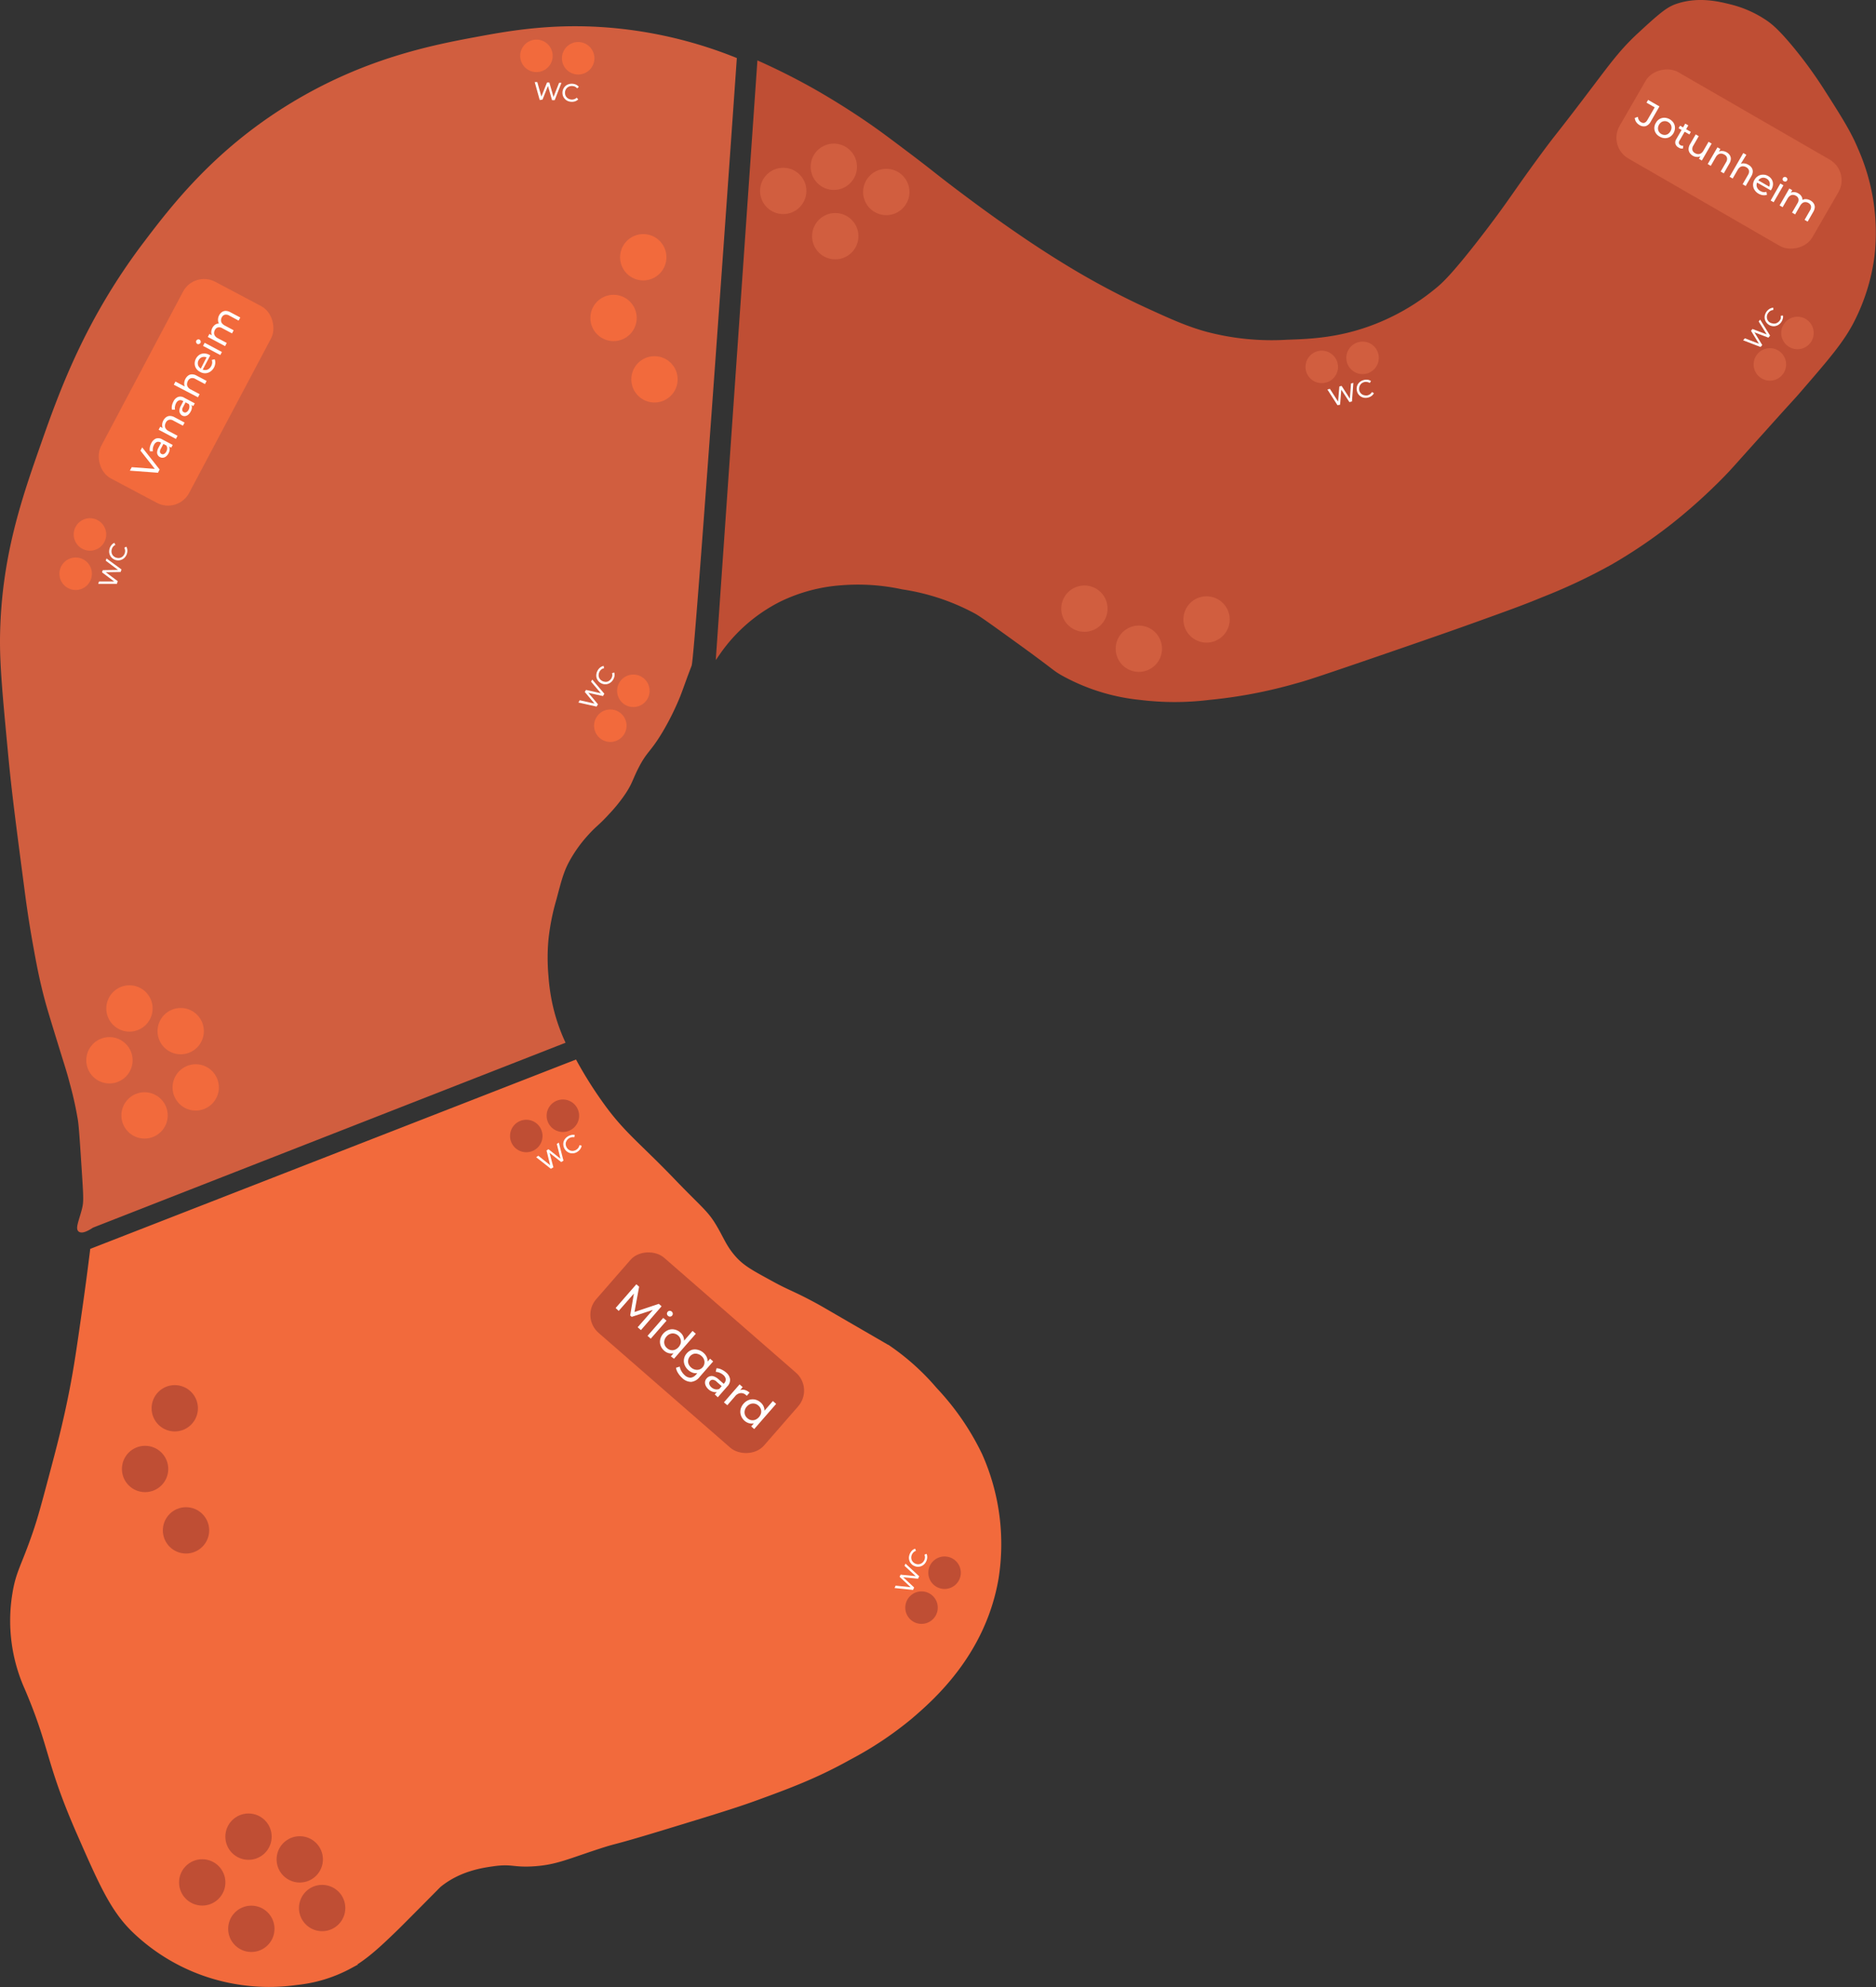 <svg xmlns="http://www.w3.org/2000/svg" viewBox="0 0 458.37 485.5"><rect x="0" y="0" width="458.37" height="485.5" fill="#333333" stroke="none"/><defs><style>.cls-1{fill:#bf4e34;stroke:#bf4e34;}.cls-1,.cls-2,.cls-4{stroke-miterlimit:10;}.cls-2{fill:#d15e3f;stroke:#d15e3f;}.cls-3{fill:#fff;}.cls-4{fill:#f26a3c;stroke:#f26a3c;}</style></defs><g id="festival-spots-3"><path class="cls-1" d="M185.51,15.51c3.57,1.6,7.62,3.58,12,6,1.24.69,6.43,3.57,13,8,3.6,2.42,6.06,4.28,11,8,6.39,4.81,6.88,5.41,13,10,2.57,1.93,6.17,4.62,11,8,3.29,2.3,7,4.85,12,8,2.49,1.55,6.5,4.05,12,7,5.12,2.75,9.08,4.57,10,5,6,2.75,10.06,4.62,15,6a62.88,62.88,0,0,0,20,2c5.86-.19,13.23-.49,22-4a54.92,54.92,0,0,0,15-9c1.35-1.14,4-3.52,12-14,5.71-7.5,6.32-8.88,13-18,5-6.78,2.84-3.57,13-17,4.63-6.12,6.89-9.19,11-13,5.23-4.85,7-6.28,9-7,5.24-1.89,10.23-.68,13,0a26.82,26.82,0,0,1,9,4c1.11.78,2.7,2.05,6,6a104.17,104.17,0,0,1,8,11c4.27,6.68,6.35,10.05,8,14a50.11,50.11,0,0,1,4,26,48.55,48.55,0,0,1-5,16c-2.5,4.85-6,8.9-13,17-1.84,2.13-.88.94-9,10-7,7.76-7.72,8.69-10,11a135.3,135.3,0,0,1-11,10,123,123,0,0,1-16,11,138.67,138.67,0,0,1-17,8c-4.32,1.8-8.27,3.22-16,6-4.92,1.77-9.42,3.35-20,7-20,6.89-21.9,7.44-24,8a116.81,116.81,0,0,1-21,4,68.84,68.84,0,0,1-17,0,49,49,0,0,1-19-6c-2.15-1.26-1.51-1.15-11-8-5.75-4.15-8.62-6.23-10-7a54.71,54.71,0,0,0-18-6,51.49,51.49,0,0,0-15-1,41.16,41.16,0,0,0-15,4,40.09,40.09,0,0,0-15,13Z"/><rect class="cls-2" x="410.78" y="12.16" width="23.36" height="53.4" rx="5.33" transform="translate(177.57 385.29) rotate(-60)"/><circle class="cls-2" cx="264.96" cy="148.72" r="5.16"/><circle class="cls-2" cx="278.26" cy="158.51" r="5.16"/><circle class="cls-2" cx="294.8" cy="151.36" r="5.16"/><circle class="cls-2" cx="439.18" cy="81.36" r="3.47"/><circle class="cls-2" cx="432.44" cy="89.04" r="3.47"/><circle class="cls-2" cx="216.55" cy="46.91" r="5.16"/><circle class="cls-2" cx="191.37" cy="46.65" r="5.16"/><circle class="cls-2" cx="203.73" cy="40.75" r="5.16"/><circle class="cls-2" cx="204.08" cy="57.71" r="5.16"/><circle class="cls-2" cx="332.92" cy="87.44" r="3.47"/><circle class="cls-2" cx="322.95" cy="89.65" r="3.47"/><path class="cls-3" d="M400.57,30.55a2.51,2.51,0,0,1-.79-.73,2,2,0,0,1-.35-1l.76-.27a1.93,1.93,0,0,0,.24.78,1.42,1.42,0,0,0,.53.53c.62.36,1.15.17,1.57-.57l1.77-3.06-2-1.14.39-.68L405.46,26l-2.13,3.71a2.24,2.24,0,0,1-1.22,1.11A2,2,0,0,1,400.57,30.55Z"/><path class="cls-3" d="M405.54,33.39a2.52,2.52,0,0,1-1-.91,2.27,2.27,0,0,1-.33-1.19A2.38,2.38,0,0,1,404.6,30a2.33,2.33,0,0,1,2.11-1.23,2.8,2.8,0,0,1,2.21,1.27,2.27,2.27,0,0,1,.33,1.19A2.62,2.62,0,0,1,408,33.45a2.32,2.32,0,0,1-1.19.31A2.58,2.58,0,0,1,405.54,33.39Zm.37-.65a1.67,1.67,0,0,0,.82.23,1.5,1.5,0,0,0,.79-.22,1.91,1.91,0,0,0,.62-.67,1.87,1.87,0,0,0,.27-.87,1.56,1.56,0,0,0-.21-.79,1.58,1.58,0,0,0-.61-.59,1.61,1.61,0,0,0-.81-.23,1.58,1.58,0,0,0-.79.21,1.82,1.82,0,0,0-.63.66,1.89,1.89,0,0,0-.26.88,1.57,1.57,0,0,0,.21.8A1.62,1.62,0,0,0,405.91,32.74Z"/><path class="cls-3" d="M410.14,36.05a1.53,1.53,0,0,1-.78-.9,1.46,1.46,0,0,1,.21-1.15l2.19-3.79.75.43-2.17,3.76a.84.84,0,0,0-.13.61.73.73,0,0,0,.38.46,1,1,0,0,0,.69.14l-.07.67a1.24,1.24,0,0,1-.54,0A1.73,1.73,0,0,1,410.14,36.05Zm0-4.72.36-.62,2.63,1.52-.36.62Z"/><path class="cls-3" d="M413.68,38.1a2.47,2.47,0,0,1-.82-.74,1.66,1.66,0,0,1-.28-1,2.44,2.44,0,0,1,.36-1.14l1.38-2.38.74.43-1.32,2.3a1.46,1.46,0,0,0-.23,1.08,1.25,1.25,0,0,0,.64.77,1.68,1.68,0,0,0,.77.24,1.32,1.32,0,0,0,.72-.21,1.89,1.89,0,0,0,.58-.66l1.24-2.14.75.44-2.39,4.13-.71-.41.64-1.12-.05.37a1.76,1.76,0,0,1-1,.29A2.25,2.25,0,0,1,413.68,38.1Z"/><path class="cls-3" d="M421.86,37.2a2.16,2.16,0,0,1,.78.71,1.59,1.59,0,0,1,.26.94,2.47,2.47,0,0,1-.36,1.13l-1.37,2.38-.75-.44,1.32-2.29a1.44,1.44,0,0,0,.23-1.07,1.23,1.23,0,0,0-.65-.78,1.83,1.83,0,0,0-.78-.25,1.31,1.31,0,0,0-.72.2,1.9,1.9,0,0,0-.6.67L418,40.52l-.75-.43L419.63,36l.72.41-.64,1.12.05-.37a1.68,1.68,0,0,1,1-.27A2.44,2.44,0,0,1,421.86,37.2Z"/><path class="cls-3" d="M427.17,40.26A2.16,2.16,0,0,1,428,41a1.61,1.61,0,0,1,.26.94,2.44,2.44,0,0,1-.36,1.13l-1.37,2.38-.75-.43,1.32-2.29a1.47,1.47,0,0,0,.23-1.08,1.28,1.28,0,0,0-.65-.78,1.68,1.68,0,0,0-.78-.24,1.16,1.16,0,0,0-.72.2,1.85,1.85,0,0,0-.6.66l-1.23,2.13-.75-.43,3.34-5.79.75.43L425,40.57l0-.38a1.68,1.68,0,0,1,1-.27A2.34,2.34,0,0,1,427.17,40.26Z"/><path class="cls-3" d="M429.68,47.33a2.73,2.73,0,0,1-1-.95,2.23,2.23,0,0,1-.35-1.19,2.52,2.52,0,0,1,.35-1.25,2.47,2.47,0,0,1,.9-.94,2.19,2.19,0,0,1,1.17-.32A2.38,2.38,0,0,1,432,43a2.46,2.46,0,0,1,.91.87,2.22,2.22,0,0,1,.29,1.16,2.7,2.7,0,0,1-.38,1.27l-.07.11-.08.11-3.52-2,.31-.54,3.13,1.81h-.41a1.52,1.52,0,0,0,.24-.8,1.33,1.33,0,0,0-.19-.76,1.5,1.5,0,0,0-.59-.58,1.6,1.6,0,0,0-.8-.23,1.49,1.49,0,0,0-.76.22,1.66,1.66,0,0,0-.58.62l-.08.13a1.61,1.61,0,0,0-.23.84,1.47,1.47,0,0,0,.24.81,1.86,1.86,0,0,0,.69.64,2,2,0,0,0,.73.26,1.75,1.75,0,0,0,.75-.07l.13.72a2.15,2.15,0,0,1-1,.1A2.79,2.79,0,0,1,429.68,47.33Z"/><path class="cls-3" d="M432.63,49,435,44.84l.75.44-2.39,4.13Zm3.22-4.71a.58.58,0,0,1-.28-.34.54.54,0,0,1,.05-.43.56.56,0,0,1,.35-.27.53.53,0,0,1,.44.07.59.59,0,0,1,.29.35.53.53,0,0,1-.06.42.54.54,0,0,1-.34.27A.56.56,0,0,1,435.85,44.26Z"/><path class="cls-3" d="M442.38,49a2.21,2.21,0,0,1,.77.71,1.65,1.65,0,0,1,.26.93,2.58,2.58,0,0,1-.37,1.13l-1.37,2.38-.75-.43,1.32-2.29a1.5,1.5,0,0,0,.24-1.07,1.18,1.18,0,0,0-.61-.76,1.53,1.53,0,0,0-.74-.22,1.2,1.2,0,0,0-.7.21,2,2,0,0,0-.59.67l-1.23,2.13-.75-.44,1.33-2.29a1.48,1.48,0,0,0,.24-1.06,1.18,1.18,0,0,0-.61-.76,1.62,1.62,0,0,0-.74-.22,1.2,1.2,0,0,0-.7.21,2,2,0,0,0-.6.66l-1.22,2.13-.75-.43,2.38-4.13.72.41-.64,1.1.05-.35a1.64,1.64,0,0,1,1-.28,2.14,2.14,0,0,1,1.08.32,2.05,2.05,0,0,1,.85.88,1.62,1.62,0,0,1,.05,1.21l-.23-.3a1.75,1.75,0,0,1,1.09-.39A2.35,2.35,0,0,1,442.38,49Z"/><path class="cls-3" d="M326.79,99l-2.46-3.83.61-.15,2.27,3.53-.31.07.35-4.19.55-.14,2.28,3.52-.3.08.32-4.19.57-.14-.34,4.53-.62.16L327.58,95l.16,0-.31,3.89Z"/><path class="cls-3" d="M334.3,97.13a2.42,2.42,0,0,1-.92.07,2.14,2.14,0,0,1-1.83-1.64,2.13,2.13,0,0,1-.05-.9,2,2,0,0,1,.29-.79,2.09,2.09,0,0,1,.59-.63,2.31,2.31,0,0,1,.84-.38,2.47,2.47,0,0,1,.93-.07,1.94,1.94,0,0,1,.82.31l-.29.48a1.52,1.52,0,0,0-.63-.24,1.69,1.69,0,0,0-.67,0,1.82,1.82,0,0,0-.63.29,1.49,1.49,0,0,0-.43.47,1.56,1.56,0,0,0-.22.59,2,2,0,0,0,0,.68,1.81,1.81,0,0,0,.29.61,1.71,1.71,0,0,0,.47.42,1.63,1.63,0,0,0,.61.2,1.75,1.75,0,0,0,.68,0,1.81,1.81,0,0,0,.61-.29,1.41,1.41,0,0,0,.44-.52l.49.28a1.94,1.94,0,0,1-.57.67A2.42,2.42,0,0,1,334.3,97.13Z"/><path class="cls-3" d="M430.16,84.78l-4.25-1.63.41-.49,3.91,1.51-.2.25-2.2-3.59.36-.44,3.93,1.49-.2.24-2.22-3.57.37-.45L432.49,82l-.41.5-3.65-1.38.1-.13,2.05,3.32Z"/><path class="cls-3" d="M435.12,78.84a2.52,2.52,0,0,1-.71.6,2.2,2.2,0,0,1-.81.26,2.22,2.22,0,0,1-1.63-.5,2.2,2.2,0,0,1-.57-.7,2,2,0,0,1-.24-.81,2.06,2.06,0,0,1,.11-.85,2.58,2.58,0,0,1,1.16-1.41,1.85,1.85,0,0,1,.85-.24l0,.56a1.57,1.57,0,0,0-.65.18,1.61,1.61,0,0,0-.51.43,1.81,1.81,0,0,0-.34.6,1.51,1.51,0,0,0-.07.63,1.35,1.35,0,0,0,.18.61,1.52,1.52,0,0,0,.43.52A1.62,1.62,0,0,0,433,79a1.51,1.51,0,0,0,.63.07,1.69,1.69,0,0,0,.61-.2,1.82,1.82,0,0,0,.52-.44,1.93,1.93,0,0,0,.33-.59,1.72,1.72,0,0,0,0-.68l.55-.06a1.73,1.73,0,0,1-.07.87A2.5,2.5,0,0,1,435.12,78.84Z"/><path class="cls-4" d="M140.51,259.51a100,100,0,0,0,7,11c4.91,6.7,8.82,9.48,17,18,6.32,6.59,8,7.64,10,11,1.89,3.13,2.53,5.28,5,8,2.08,2.29,4.42,3.49,9,6,4.22,2.31,4.93,2.29,10,5,1.49.79,2.12,1.17,7,4,11.38,6.6,11.3,6.52,12,7a58,58,0,0,1,11,10,63.11,63.11,0,0,1,11,16,53.48,53.48,0,0,1,4,30c-3.14,18.64-15.93,29.64-21,34a86,86,0,0,1-15,10c-8.17,4.57-14.95,7.07-23,10-4.89,1.78-10.59,3.52-22,7-14.55,4.44-10.93,3-17,5-7.33,2.43-9.92,3.65-15,4s-5.27-.66-10,0c-2.83.39-8.25,1.22-13,5-.35.27-.21.18-5,5-3.51,3.53-5.27,5.3-6,6-3.87,3.73-7,6.71-11,9a34.74,34.74,0,0,1-13,4,48,48,0,0,1-22-2,47.33,47.33,0,0,1-18-11c-5-4.94-7.74-11-13-23-8-18.13-6.65-21.12-13-36a40.36,40.36,0,0,1-3-23c.86-5.41,2.16-6.7,5-15,1.24-3.62,2.16-7.08,4-14,1.73-6.5,3.4-12.77,5-21,1.07-5.53,1.72-10,3-19,.89-6.19,1.55-11.36,2-15Z"/><rect class="cls-1" x="158.66" y="303.86" width="23.36" height="53.4" rx="5.33" transform="translate(531.46 419.34) rotate(131.08)"/><circle class="cls-1" cx="49.41" cy="459.95" r="5.16"/><circle class="cls-1" cx="61.41" cy="471.29" r="5.16"/><circle class="cls-1" cx="78.71" cy="466.21" r="5.16"/><circle class="cls-1" cx="60.72" cy="448.77" r="5.16"/><circle class="cls-1" cx="73.24" cy="454.32" r="5.16"/><circle class="cls-1" cx="230.79" cy="384.28" r="3.47"/><circle class="cls-1" cx="225.16" cy="392.81" r="3.47"/><circle class="cls-1" cx="137.53" cy="272.62" r="3.47"/><circle class="cls-1" cx="128.59" cy="277.57" r="3.47"/><circle class="cls-1" cx="42.7" cy="344.1" r="5.16"/><circle class="cls-1" cx="35.45" cy="358.93" r="5.16"/><circle class="cls-1" cx="45.45" cy="373.93" r="5.16"/><path class="cls-3" d="M134.59,285.58,131,282.75l.53-.35,3.28,2.62-.27.18-1-4.09.47-.31,3.29,2.61-.25.17-1-4.07.49-.32,1.13,4.4-.54.35-3.06-2.41.14-.09,1,3.79Z"/><path class="cls-3" d="M141.11,281.41a2.35,2.35,0,0,1-.85.36,2.21,2.21,0,0,1-.85,0,2.24,2.24,0,0,1-.78-.33,2.18,2.18,0,0,1-.63-.65,2.26,2.26,0,0,1-.33-.83,2.21,2.21,0,0,1,0-.85,2.11,2.11,0,0,1,.35-.78,2.58,2.58,0,0,1,.68-.63,2.55,2.55,0,0,1,.86-.36,1.87,1.87,0,0,1,.88,0l-.13.54a1.69,1.69,0,0,0-.67,0,1.81,1.81,0,0,0-1.39,1.31,1.67,1.67,0,0,0,0,.63,1.72,1.72,0,0,0,.26.63,1.54,1.54,0,0,0,.47.48,1.42,1.42,0,0,0,.58.25,1.53,1.53,0,0,0,.64,0,1.72,1.72,0,0,0,.63-.26,1.83,1.83,0,0,0,.49-.47,1.6,1.6,0,0,0,.25-.63l.55.11a2,2,0,0,1-.33.81A2.27,2.27,0,0,1,141.11,281.41Z"/><path class="cls-3" d="M223.09,388.48l-4.52-.46.26-.58,4.17.43-.13.3-3.06-2.89.23-.52,4.19.41-.13.28L221,382.59l.25-.53,3.33,3.09-.27.59-3.88-.38.07-.15,2.85,2.67Z"/><path class="cls-3" d="M226.33,381.45a2.49,2.49,0,0,1-.52.76,2.18,2.18,0,0,1-.72.47,2.4,2.4,0,0,1-.84.15,2.31,2.31,0,0,1-.87-.21,2.06,2.06,0,0,1-.73-.52,2,2,0,0,1-.44-.73,2.17,2.17,0,0,1-.13-.85,2.73,2.73,0,0,1,.23-.89,2.7,2.7,0,0,1,.53-.77,1.9,1.9,0,0,1,.76-.45l.19.53a1.59,1.59,0,0,0-.58.34,2,2,0,0,0-.39.55,2.07,2.07,0,0,0-.17.67,1.67,1.67,0,0,0,.1.63,1.51,1.51,0,0,0,.33.54,1.83,1.83,0,0,0,.55.39,1.77,1.77,0,0,0,.66.16,1.59,1.59,0,0,0,.62-.11,1.57,1.57,0,0,0,.54-.35,1.76,1.76,0,0,0,.39-.56,1.68,1.68,0,0,0,.16-.65,1.57,1.57,0,0,0-.13-.67l.52-.21a2,2,0,0,1,.16.87A2.33,2.33,0,0,1,226.33,381.45Z"/><path class="cls-3" d="M150.42,319.6l5.06-5.8.68.59-1.22,6.66-.37-.32,6.4-2.15.68.6L156.6,325l-.8-.7,4-4.56.19.17-5.64,1.85-.38-.33,1-5.86.2.18-4,4.56Z"/><path class="cls-3" d="M158.22,326.4l3.83-4.39.8.69L159,327.1Zm5-4.89a.72.72,0,0,1-.26-.48.7.7,0,0,1,.65-.74.71.71,0,0,1,.51.18.72.72,0,0,1,.26.48.65.65,0,0,1-.16.5.68.68,0,0,1-1,.06Z"/><path class="cls-3" d="M162.31,330.05a3,3,0,0,1-.9-1.27,2.75,2.75,0,0,1-.1-1.48,3.31,3.31,0,0,1,2.05-2.35,2.63,2.63,0,0,1,1.47-.09,3,3,0,0,1,1.39.71,2.6,2.6,0,0,1,.78,1.12,2.35,2.35,0,0,1,.07,1.37,3.47,3.47,0,0,1-.81,1.48,3.6,3.6,0,0,1-1.35,1,2.38,2.38,0,0,1-1.36.13A2.6,2.6,0,0,1,162.31,330.05Zm.67-.64a1.93,1.93,0,0,0,.92.47,1.81,1.81,0,0,0,1-.08,2.42,2.42,0,0,0,1.43-1.64,1.85,1.85,0,0,0-.07-1,2,2,0,0,0-.58-.85,2,2,0,0,0-.92-.46,1.8,1.8,0,0,0-1,.07,2.12,2.12,0,0,0-.91.64,2.26,2.26,0,0,0-.52,1,1.87,1.87,0,0,0,.65,1.85Zm.94,2,1-1.19.94-1,.81-1.09,2.55-2.93.79.69L164.68,332Z"/><path class="cls-3" d="M166.67,336.69a5.6,5.6,0,0,1-1-1.2,3.25,3.25,0,0,1-.5-1.29l.92-.28a3,3,0,0,0,.39,1.08,3.87,3.87,0,0,0,.8,1,2.09,2.09,0,0,0,1.46.63,2,2,0,0,0,1.34-.79l.81-.93.84-.8.72-.92,1.05-1.2.75.66-3.31,3.8a3,3,0,0,1-2.06,1.2A3.14,3.14,0,0,1,166.67,336.69Zm1.5-1.93a3.23,3.23,0,0,1-.9-1.27,2.63,2.63,0,0,1-.14-1.44,2.71,2.71,0,0,1,.67-1.37,2.8,2.8,0,0,1,1.27-.86,2.7,2.7,0,0,1,1.44,0,3.09,3.09,0,0,1,1.37.72,3,3,0,0,1,.83,1.13,2.26,2.26,0,0,1,.13,1.34,3.07,3.07,0,0,1-.76,1.44,3.13,3.13,0,0,1-1.31.95,2.43,2.43,0,0,1-1.36.06A3.05,3.05,0,0,1,168.17,334.76Zm.7-.62a2.16,2.16,0,0,0,.94.5,1.92,1.92,0,0,0,1,0,1.87,1.87,0,0,0,1.2-2.46,2.13,2.13,0,0,0-.62-.86,2.21,2.21,0,0,0-.94-.5,1.72,1.72,0,0,0-1,0,1.89,1.89,0,0,0-.85.57,1.94,1.94,0,0,0-.45.92,1.75,1.75,0,0,0,.1,1A2.2,2.2,0,0,0,168.87,334.14Z"/><path class="cls-3" d="M173.15,339.51a2.85,2.85,0,0,1-.71-.92,1.71,1.71,0,0,1-.17-.95,1.52,1.52,0,0,1,.39-.84,1.58,1.58,0,0,1,.73-.5,1.51,1.51,0,0,1,1,0,3.35,3.35,0,0,1,1.19.73l1.4,1.22-.5.57-1.36-1.19a1.58,1.58,0,0,0-1-.5.86.86,0,0,0-.63.3.81.81,0,0,0-.19.74,1.59,1.59,0,0,0,.54.82,2,2,0,0,0,1,.48,1.56,1.56,0,0,0,1-.15l-.32.68a1.62,1.62,0,0,1-1.09.13A2.7,2.7,0,0,1,173.15,339.51Zm1.49,1.2.81-.93.11-.2,1.38-1.59a1.39,1.39,0,0,0,.39-1,1.72,1.72,0,0,0-.64-1.05,3.13,3.13,0,0,0-.88-.53,2.71,2.71,0,0,0-.93-.21l.19-.88a3.05,3.05,0,0,1,1.18.29,4.7,4.7,0,0,1,1.13.72,2.7,2.7,0,0,1,1,1.66,2.29,2.29,0,0,1-.68,1.77l-2.32,2.65Z"/><path class="cls-3" d="M176.87,342.66l3.83-4.4.76.67-1,1.19.19-.36a1.78,1.78,0,0,1,1.22-.16,2.88,2.88,0,0,1,1.27.68l-.67.77-.09-.09-.09-.07a1.77,1.77,0,0,0-1.34-.5,2,2,0,0,0-1.34.77l-1.9,2.19Z"/><path class="cls-3" d="M181.94,347.17a3.07,3.07,0,0,1-.89-1.28,2.76,2.76,0,0,1-.11-1.48,3.13,3.13,0,0,1,.74-1.43,3.18,3.18,0,0,1,1.31-.92,2.87,2.87,0,0,1,1.48-.09,3,3,0,0,1,1.38.71,2.71,2.71,0,0,1,.79,1.13,2.43,2.43,0,0,1,.07,1.37,3.4,3.4,0,0,1-.82,1.48,3.57,3.57,0,0,1-1.34,1,2.33,2.33,0,0,1-1.37.13A2.72,2.72,0,0,1,181.94,347.17Zm.68-.64a1.88,1.88,0,0,0,.91.46,1.84,1.84,0,0,0,1-.08,2.39,2.39,0,0,0,1.42-1.63,1.88,1.88,0,0,0-.06-1,2,2,0,0,0-.59-.84,1.9,1.9,0,0,0-1.92-.4,2.2,2.2,0,0,0-.91.65,2.05,2.05,0,0,0-.51,1,1.88,1.88,0,0,0,.06,1A2,2,0,0,0,182.62,346.53Zm.93,2,1-1.18.94-1,.8-1.09,2.55-2.93.8.7-5.36,6.15Z"/><path class="cls-2" d="M168.51,162.51c-1.69,4.38-2,5.55-3,8a64.48,64.48,0,0,1-4,8c-3,5.05-3.82,4.71-6,9-1.37,2.69-1.42,3.57-3,6a37.87,37.87,0,0,1-4,5c-2.53,2.79-3.06,2.86-5,5a33.53,33.53,0,0,0-5,7c-1.28,2.44-1.85,4.63-3,9a56.22,56.22,0,0,0-2,10,50.09,50.09,0,0,0,0,9,48.15,48.15,0,0,0,1,7,45.38,45.38,0,0,0,3,9l-115,45c-1.11.73-2.46,1.45-3,1s.39-2.59,1-5c.43-1.71.41-2.73,0-9-.49-7.59-.74-11.41-1-13a87.16,87.16,0,0,0-2-9c-.78-3-1.2-4.13-3-10-1.68-5.46-2.51-8.19-3-10-1.43-5.32-2.18-9.41-3-14-1.07-5.94-1.67-10.48-2-13-2.1-16-3.15-24-4-33-1.4-14.82-2.1-22.22-2-29,.3-19.34,5.32-33.65,10-47,4.54-12.93,10.75-30.18,25-49,7-9.25,17.46-22.79,36-34,17.85-10.8,34.18-14,45-16,8.54-1.59,20-3.63,35-2a105.88,105.88,0,0,1,28,7S169.33,160.38,168.51,162.51Z"/><rect class="cls-4" x="33.78" y="69.16" width="23.36" height="53.4" rx="5.33" transform="translate(50.2 -10.13) rotate(27.93)"/><circle class="cls-4" cx="21.98" cy="130.59" r="3.47"/><circle class="cls-4" cx="26.74" cy="259.07" r="5.16"/><circle class="cls-4" cx="35.32" cy="272.54" r="5.16"/><circle class="cls-4" cx="47.82" cy="265.7" r="5.16"/><circle class="cls-4" cx="31.63" cy="246.41" r="5.16"/><circle class="cls-4" cx="44.15" cy="251.95" r="5.16"/><circle class="cls-4" cx="18.49" cy="140.19" r="3.47"/><circle class="cls-4" cx="141.27" cy="14.24" r="3.47"/><circle class="cls-4" cx="131.07" cy="13.65" r="3.47"/><circle class="cls-4" cx="157.17" cy="62.86" r="5.16"/><circle class="cls-4" cx="149.91" cy="77.69" r="5.16"/><circle class="cls-4" cx="159.91" cy="92.69" r="5.16"/><circle class="cls-4" cx="154.75" cy="168.79" r="3.47"/><circle class="cls-4" cx="149.12" cy="177.32" r="3.47"/><path class="cls-3" d="M145.76,172.65l-4.44-1,.33-.55,4.09.93-.16.27-2.7-3.23.3-.49,4.1.91-.16.27-2.71-3.21.3-.5,2.95,3.46-.34.56-3.81-.84.09-.14,2.5,3Z"/><path class="cls-3" d="M149.81,166.06a2.4,2.4,0,0,1-.61.69,2.13,2.13,0,0,1-.77.38,2.43,2.43,0,0,1-.85.05,2.39,2.39,0,0,1-.84-.31,2.28,2.28,0,0,1-.66-.61,2,2,0,0,1-.35-.77,2.07,2.07,0,0,1,0-.86,2.47,2.47,0,0,1,.33-.86,2.35,2.35,0,0,1,.62-.7,2,2,0,0,1,.8-.36l.12.55a1.61,1.61,0,0,0-.61.27,1.67,1.67,0,0,0-.45.5,1.81,1.81,0,0,0-.25.64,1.71,1.71,0,0,0,0,.64,1.62,1.62,0,0,0,.27.58,1.77,1.77,0,0,0,1.13.68,1.38,1.38,0,0,0,.64,0,1.52,1.52,0,0,0,.57-.28,1.89,1.89,0,0,0,.46-.51,1.66,1.66,0,0,0,.23-.63,1.58,1.58,0,0,0-.05-.68l.54-.14a1.82,1.82,0,0,1,.06.87A2.61,2.61,0,0,1,149.81,166.06Z"/><path class="cls-3" d="M131.87,24.44l-1.22-4.38.63,0,1.13,4-.32,0,1.57-3.91.56,0,1.15,4h-.31l1.54-3.91.58,0-1.65,4.23-.65,0-1.07-3.75H134l-1.45,3.63Z"/><path class="cls-3" d="M139.6,24.87a2.42,2.42,0,0,1-.9-.2,2.19,2.19,0,0,1-.69-.5,2.24,2.24,0,0,1-.45-.72,2.37,2.37,0,0,1-.13-.89,2.23,2.23,0,0,1,.22-.87,2.29,2.29,0,0,1,.51-.68,2.13,2.13,0,0,1,.75-.42,2.31,2.31,0,0,1,.92-.12,2.48,2.48,0,0,1,.91.21,2,2,0,0,1,.69.54l-.42.37a1.64,1.64,0,0,0-.53-.42,1.77,1.77,0,0,0-.66-.15,1.56,1.56,0,0,0-.68.09,1.61,1.61,0,0,0-.93.82,1.6,1.6,0,0,0-.16.66,1.84,1.84,0,0,0,.09.67,1.74,1.74,0,0,0,.33.54,1.59,1.59,0,0,0,.52.37,1.88,1.88,0,0,0,.67.16,1.68,1.68,0,0,0,.67-.1,1.45,1.45,0,0,0,.57-.36l.38.41a2,2,0,0,1-.74.47A2.41,2.41,0,0,1,139.6,24.87Z"/><path class="cls-3" d="M28.56,142.67l-4.55,0,.19-.6,4.2,0-.1.31-3.37-2.53.18-.54,4.2-.06-.1.29L25.84,137l.18-.55,3.66,2.69-.2.62-3.9.06.05-.16L28.76,142Z"/><path class="cls-3" d="M31,135.32a2.44,2.44,0,0,1-.44.81,2.15,2.15,0,0,1-1.47.78,2.19,2.19,0,0,1-2.41-2,2.52,2.52,0,0,1,.57-1.74,1.88,1.88,0,0,1,.69-.53l.25.5a1.68,1.68,0,0,0-.54.41,1.77,1.77,0,0,0-.32.59,2,2,0,0,0-.09.68,1.83,1.83,0,0,0,.16.62,1.61,1.61,0,0,0,.4.5,1.68,1.68,0,0,0,.59.32,2,2,0,0,0,.67.09,1.6,1.6,0,0,0,.61-.18,1.47,1.47,0,0,0,.49-.41,1.93,1.93,0,0,0,.33-.6,1.71,1.71,0,0,0,.08-.67,1.81,1.81,0,0,0-.2-.65l.49-.26a1.92,1.92,0,0,1,.26.84A2.59,2.59,0,0,1,31,135.32Z"/><path class="cls-3" d="M38.6,115.51,31.73,115l.46-.85,6.33.47-.27.49-3.93-5,.42-.79L39,114.72Z"/><path class="cls-3" d="M41.84,109.38l-.89-.47-.19,0-1.52-.8a1.13,1.13,0,0,0-.9-.12,1.35,1.35,0,0,0-.71.71,2.74,2.74,0,0,0-.27.79,2.24,2.24,0,0,0,0,.78l-.74,0a2.61,2.61,0,0,1,0-1,3.61,3.61,0,0,1,.36-1,2.2,2.2,0,0,1,1.13-1.11,1.83,1.83,0,0,1,1.54.21l2.55,1.35Zm-.68,1.41a2.26,2.26,0,0,1-.6.74,1.43,1.43,0,0,1-.73.31,1.21,1.21,0,0,1-.74-.15,1.26,1.26,0,0,1-.7-1.26,2.78,2.78,0,0,1,.36-1.08l.71-1.34.55.29-.69,1.31a1.28,1.28,0,0,0-.22.87.69.69,0,0,0,.36.44.67.67,0,0,0,.63,0,1.26,1.26,0,0,0,.54-.59,1.49,1.49,0,0,0,.21-.85,1.17,1.17,0,0,0-.31-.76l.61.13a1.35,1.35,0,0,1,.31.84A2.19,2.19,0,0,1,41.16,110.79Z"/><path class="cls-3" d="M39.91,102.74a2.41,2.41,0,0,1,.69-.81,1.58,1.58,0,0,1,.93-.29,2.3,2.3,0,0,1,1.14.32l2.43,1.29-.41.76-2.34-1.24a1.42,1.42,0,0,0-1.08-.19,1.25,1.25,0,0,0-.75.67,1.75,1.75,0,0,0-.22.79,1.19,1.19,0,0,0,.23.72,1.71,1.71,0,0,0,.68.57l2.17,1.15-.4.76L38.76,105l.39-.73,1.14.6-.37,0a1.65,1.65,0,0,1-.3-1A2.28,2.28,0,0,1,39.91,102.74Z"/><path class="cls-3" d="M47.23,99.21l-.89-.47-.18,0-1.52-.8a1.14,1.14,0,0,0-.9-.12,1.37,1.37,0,0,0-.72.71,2.45,2.45,0,0,0-.26.79,1.85,1.85,0,0,0,0,.78l-.75,0a2.61,2.61,0,0,1,0-1,3.64,3.64,0,0,1,.37-1,2.13,2.13,0,0,1,1.13-1.11,1.81,1.81,0,0,1,1.53.21l2.55,1.35Zm-.68,1.41a2.26,2.26,0,0,1-.6.74,1.43,1.43,0,0,1-.73.31,1.23,1.23,0,0,1-.74-.15A1.32,1.32,0,0,1,44,101a1.24,1.24,0,0,1-.16-.77,2.53,2.53,0,0,1,.36-1.08l.71-1.34.54.29-.69,1.31a1.34,1.34,0,0,0-.22.87.69.69,0,0,0,.36.44.67.67,0,0,0,.63,0,1.32,1.32,0,0,0,.55-.59,1.57,1.57,0,0,0,.2-.85,1.19,1.19,0,0,0-.31-.76l.61.13a1.29,1.29,0,0,1,.31.84A2.19,2.19,0,0,1,46.55,100.62Z"/><path class="cls-3" d="M45.31,92.57a2.28,2.28,0,0,1,.68-.81,1.58,1.58,0,0,1,.93-.29,2.3,2.3,0,0,1,1.14.32l2.43,1.29-.41.76L47.75,92.6a1.43,1.43,0,0,0-1.08-.19,1.24,1.24,0,0,0-.76.67,1.73,1.73,0,0,0-.21.79,1.18,1.18,0,0,0,.22.72,1.78,1.78,0,0,0,.68.57l2.17,1.15-.4.77L42.47,94l.4-.77,2.83,1.5h-.39a1.65,1.65,0,0,1-.3-1A2.41,2.41,0,0,1,45.31,92.57Z"/><path class="cls-3" d="M52.28,89.81a2.74,2.74,0,0,1-.91,1,2.3,2.3,0,0,1-1.18.39,2.43,2.43,0,0,1-1.26-.31,2.48,2.48,0,0,1-1-.86,2.2,2.2,0,0,1-.36-1.16,2.6,2.6,0,0,1,1.14-2.17,2.11,2.11,0,0,1,1.15-.33,2.65,2.65,0,0,1,1.29.34l.11.06.11.07-1.9,3.59L49,90.18,50.64,87l0,.41a1.49,1.49,0,0,0-.81-.21,1.42,1.42,0,0,0-.75.21,1.61,1.61,0,0,0-.56.62,1.57,1.57,0,0,0-.19.8,1.45,1.45,0,0,0,.24.75,1.87,1.87,0,0,0,.64.57l.13.07a1.67,1.67,0,0,0,.86.2,1.48,1.48,0,0,0,.8-.27,2,2,0,0,0,.61-.71,2,2,0,0,0,.23-.75,1.75,1.75,0,0,0-.1-.74l.72-.16a2.19,2.19,0,0,1,.13,1A2.68,2.68,0,0,1,52.28,89.81Z"/><path class="cls-3" d="M49,83.75a.6.6,0,0,1-.34.29.5.5,0,0,1-.43,0,.51.51,0,0,1-.28-.33.6.6,0,0,1,0-.45.59.59,0,0,1,.34-.3.56.56,0,0,1,.42,0,.57.57,0,0,1,.29.34A.56.56,0,0,1,49,83.75Zm4.82,3-4.21-2.23.4-.76L54.22,86Z"/><path class="cls-3" d="M53.54,77.05a2.19,2.19,0,0,1,.67-.79,1.58,1.58,0,0,1,.93-.29,2.3,2.3,0,0,1,1.14.32l2.43,1.29-.41.76L56,77.1a1.51,1.51,0,0,0-1.07-.2,1.18,1.18,0,0,0-.74.64,1.49,1.49,0,0,0-.19.75,1.17,1.17,0,0,0,.23.69,2.09,2.09,0,0,0,.69.56l2.17,1.16-.4.76-2.34-1.24A1.48,1.48,0,0,0,53.24,80a1.19,1.19,0,0,0-.74.65,1.54,1.54,0,0,0-.19.74,1.17,1.17,0,0,0,.23.69,1.82,1.82,0,0,0,.69.57l2.17,1.15-.4.77-4.22-2.24.39-.73,1.12.59-.35,0a1.67,1.67,0,0,1-.32-1,2.36,2.36,0,0,1,.28-1.09,2.13,2.13,0,0,1,.85-.88A1.57,1.57,0,0,1,54,79.16l-.29.24a1.79,1.79,0,0,1-.43-1.08A2.27,2.27,0,0,1,53.54,77.05Z"/></g></svg>